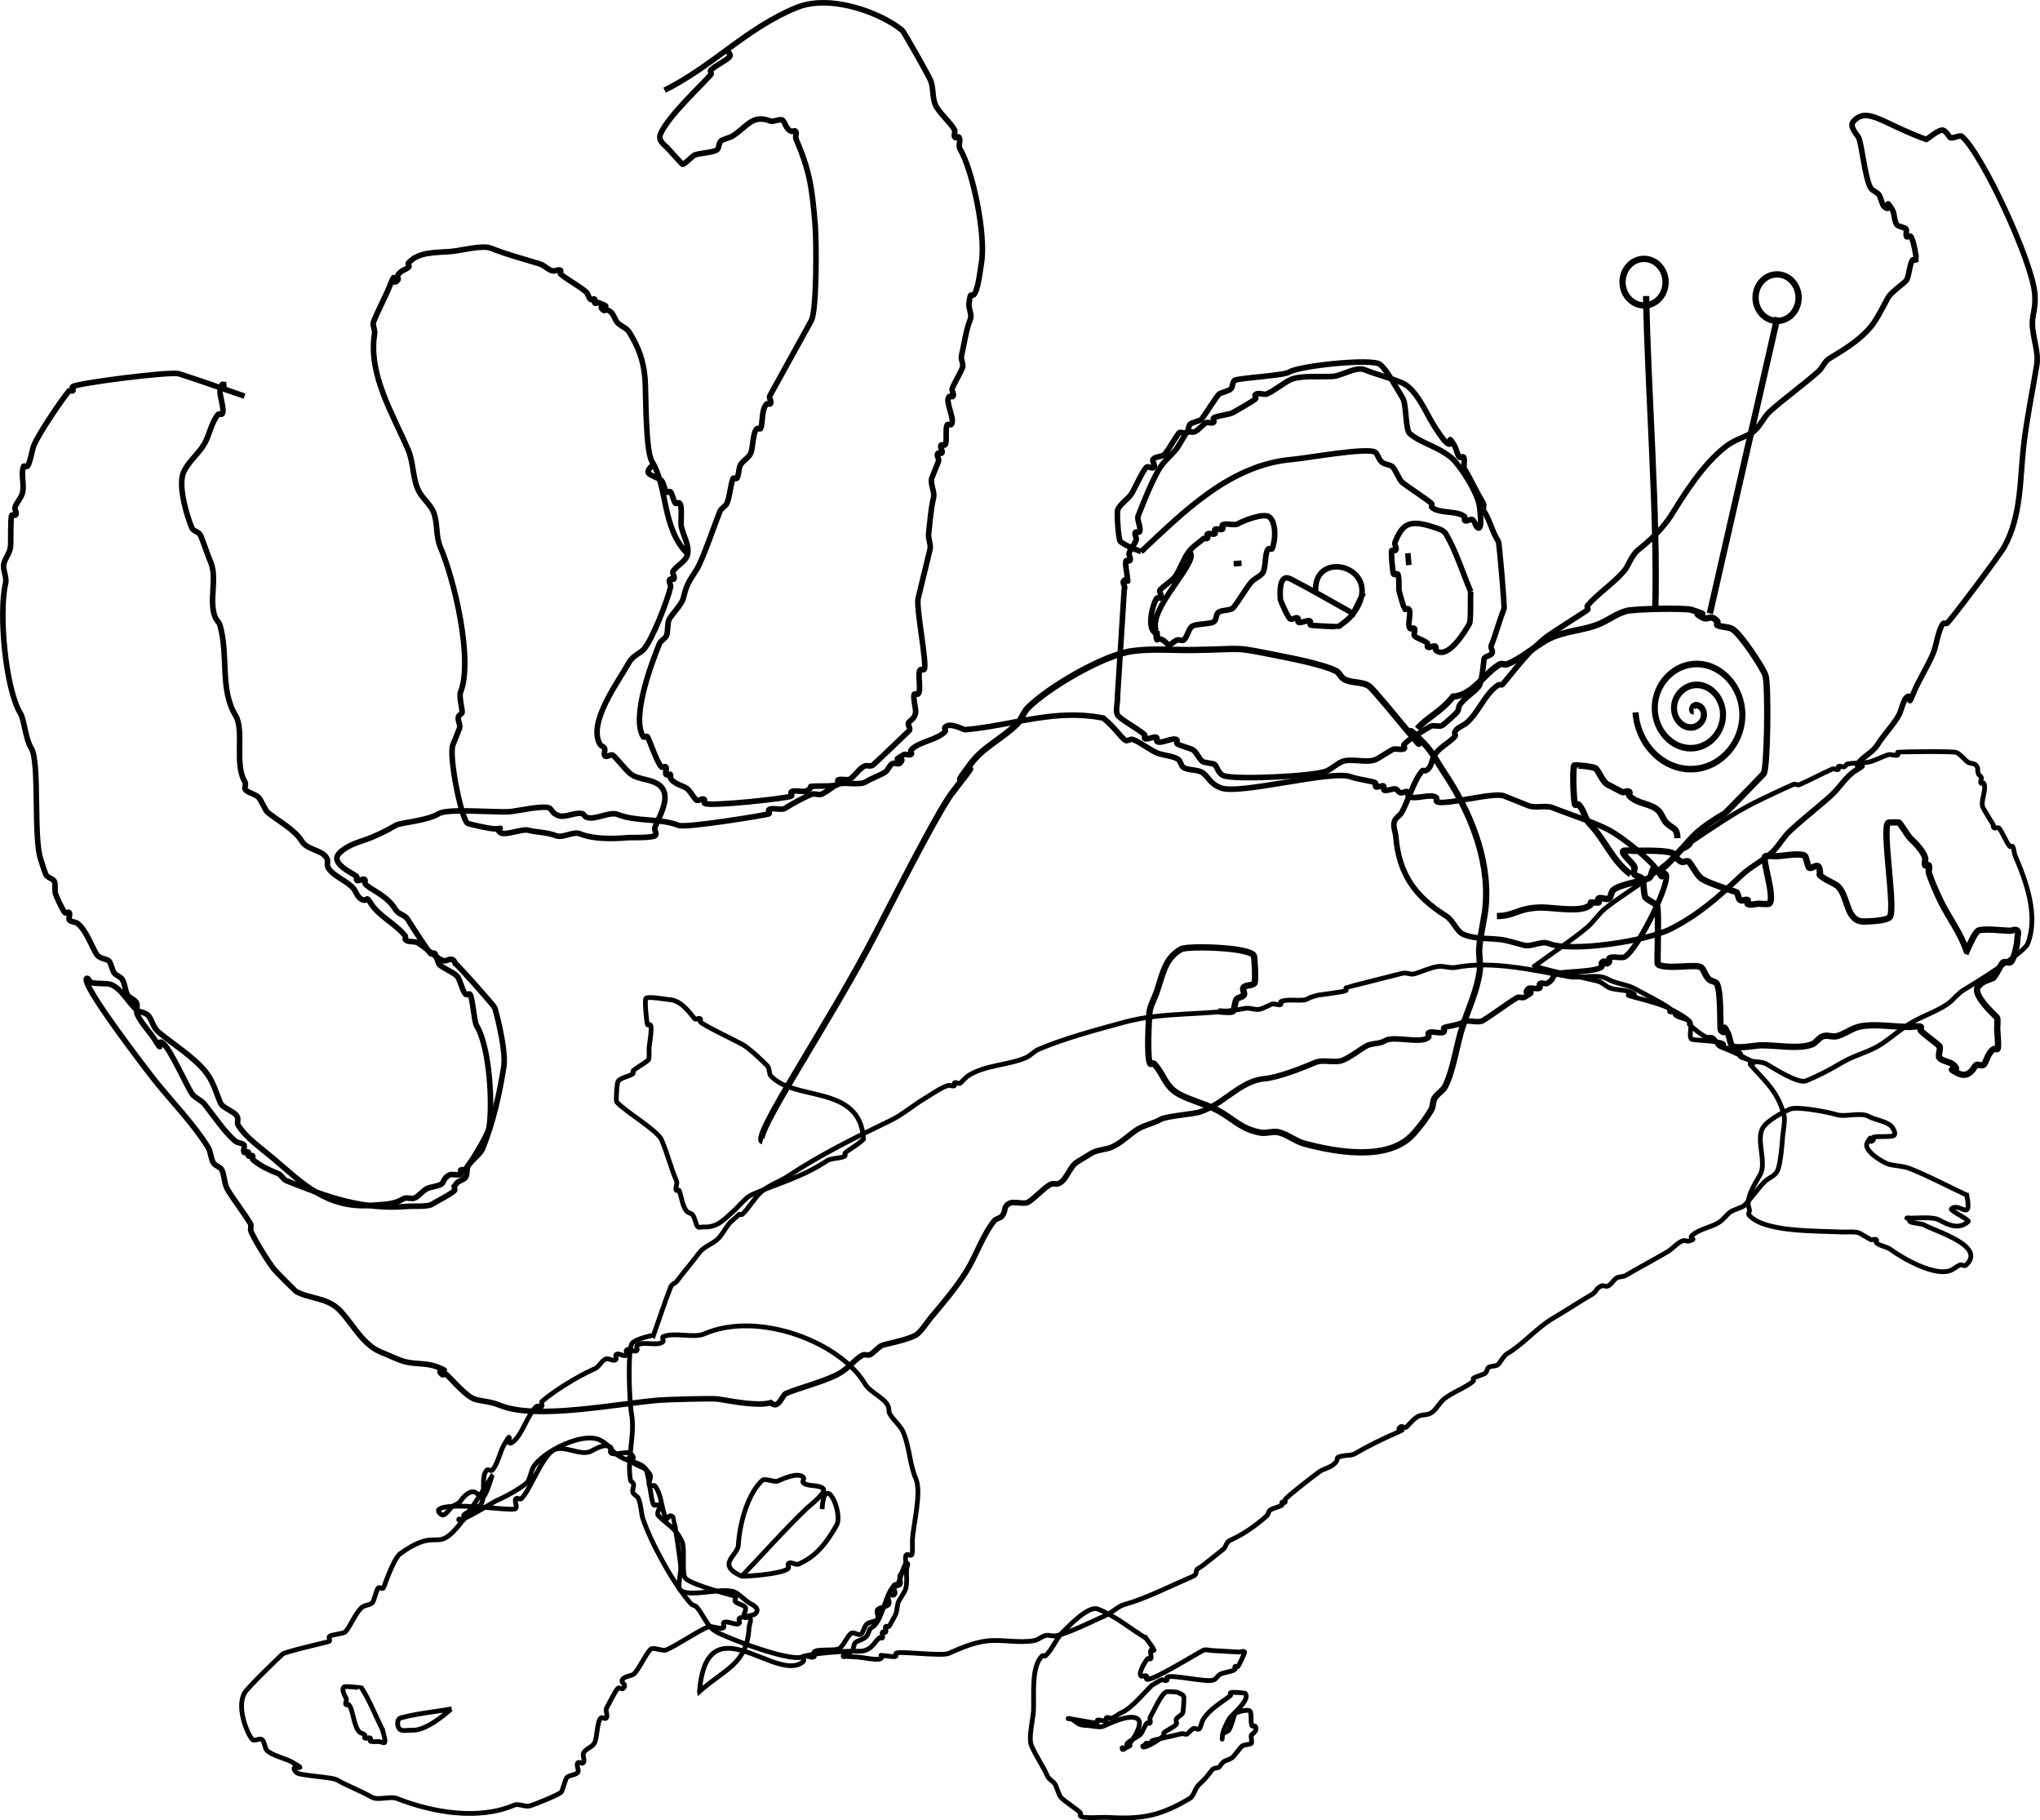 <svg xmlns="http://www.w3.org/2000/svg" id="svg8" version="1.1" viewBox="0 0 126.102 112.501">
  <g id="layer5" fill="none" stroke="#000" stroke-linecap="butt" stroke-linejoin="miter" stroke-opacity="1" stroke-width=".294" display="inline" transform="translate(-12.598 -17.99)">
    <path id="path949" d="M55.837 122.526c.46-5.595 4.805-.407 6.422-1.852.078-.07-.079-.273.018-.315.193-.083.437.119.63.035.097-.042-.061-.245.018-.315.23-.206 1.362-.021 1.592-.227.277-.248.406-.662.683-.909.157-.14.473.175.63.035.166-.149.184-.464.35-.612.166-.149.481-.131.647-.28.157-.14-.122-.49.035-.63.166-.149.481-.131.647-.28.157-.14-.121-.49.035-.63.078-.07.237.088.315.018.221-.198-.186-.432.035-.63.078-.07.236.088.315.018.157-.14-.069-.447.035-.63.074-.129.259-.168.333-.297.106-.185-.101-.807.053-.945.078-.07.236.088.315.018.088-.079.046-.815.053-.945.052-.933.579-2.928.211-3.779-.386-.893-.376-1.937-.786-2.887-.208-.481-.893-.976-.874-1.312.039-.705-1.116-1.033-1.487-1.663-1.488-2.527-6.539-4.551-9.937-3.083-.666.287-1.833-.13-2.537.174-.096.042.061.245-.018.315-.333.297-1.26-.07-1.592.227-.078.07.061.245-.018.315-.157.14-.473-.175-.63-.035-.078.07.061.245-.018.315-.157.14-.473-.175-.63-.035-.078.07.061.245-.018.315-.157.14-.437-.119-.63-.035-.273.118-.392.477-.665.595-1.076.465-2.6 1.427-3.272 2.028-.078.07.061.245-.018.315-.078.07-.237-.088-.315-.018-.522.467-.86 1.667-1.383 2.134-.688.615.081-.994-.647.28-.209.365-.418 1.271-.718 1.539-.078.07-.237-.088-.315-.018-.443.396.005 1.79-.438 2.187-.167.149-.762.382-.98.577-.078.07.061.245-.018.315-.078.07-.309-.123-.315-.018-.015.268 2.189-1.099 2.275-1.136.527-.228 1.476-.721 1.96-1.154.139-.125.262-.742.368-.927.545-.953 3.114-2.282 4.2-1.661.639.366.568.65 1.207 1.015.57.326 1.141.272 1.539.718.199.222.344 2.058.507 2.24.07.078.245-.061.315.018.14.157-.175.473-.035.63.503.563 1.085.733 1.487 1.663.174.402-.054 1.948.192 2.222.391.437 3.069 1.091 3.096 1.121.07.078-.088.236-.018.315.149.166.464.184.612.35.14.157-.175.473-.035.63.07.078.245-.061.315.017.14.157-.024.42-.035.63-.127 2.268-1.523 2.558-3.063 3.936z" display="inline"/>
    <path id="path951" d="M58.447 115.406c1.342-1.399 2.626-2.856 4.026-4.198.181-.174 1.227-.97 1.015-1.207-.248-.277-.994-.108-1.242-.385-.07-.078.088-.237.018-.315-.331-.37-1.351.123-1.592.227-.195.084-.791-.19-.945-.053-.827.739-1.403 2.498-1.489 4.024-.035.62-1.409 1.195.209 1.907.065.029 2.474-.117 2.869-.471.078-.07-.061-.245.018-.315.157-.14.437.119.63.035 1.129-.488 1.754-1.362 2.345-2.396.432-.756-.758-3.394-.892-.998" display="inline"/>
    <path id="path953" d="M42.995 109.256c-3.866 6.226-2.507 2.511-5.635 4.739-.469.334-1.022 2.111-1.068 2.152-.078.07-.237-.088-.315-.018-.111.099-.257.828-.368.927-.166.149-.481.131-.647.28-.406.363-.756 1.274-1.033 1.522-.111.099-.852.163-.962.262-.078.07.061.245-.018.315-.033.03-2.702.621-2.887.786-.168.15-2.148 2.051-2.345 2.396-.516.902.171 2.533.471 2.87.14.157.49-.122.63.035.149.166.131.481.28.647.269.3 1.175.509 1.539.718 1.274.729-.335-.041.28.647.182.203 2.191.278 2.502.456.715.409 1.438.66 2.152 1.068.406.232 1.136-.086 1.575.088 2.152.854 5.031 1.361 7.243.405.256-.11.674.126.945.053.341-.093 1.76-.676 1.942-.839.111-.099.257-.828.368-.927.166-.149.481-.131.647-.28.157-.14-.121-.49.035-.63.078-.07.236.088.315.018.157-.14-.069-.447.035-.63.148-.258.517-.337.665-.595.184-.321.15-1.331.403-1.557.078-.07.236.088.315.018.157-.14-.069-.447.035-.63.138-.241.547-1.088.7-1.224.078-.07.236.088.315.018.33-.295-.295-.335.035-.63.166-.149.481-.131.647-.28.305-.273.732-1.253 1.033-1.522.154-.138.749.137.945.053.701-.303 1.829-1.098 2.607-1.434.196-.085.791.19.945.053.078-.07-.061-.245.018-.315.166-.149.778.202.945.053.078-.07-.061-.245.018-.315.111-.099.852-.163.962-.262.388-.347-.178-.589-.28-.647-.357-.204-.553-.479-.91-.683-.71-.406-2.94.393-3.464-.194-.116-.13.06-1.067.07-1.26.021-.369-.43-3.158-.454-3.184-.397-.443-.34.651-.612-.35-.129-.474-.207-1.235-.542-1.61-.07-.078-.245.061-.315-.018-.14-.157.119-.437.035-.63-.197-.457-.594-.502-.909-.683-1.274-.729.335.041-.28-.647-.198-.222-1.062.151-1.26-.07-.07-.078.088-.236.018-.315-.308-.344-1.074.157-1.277.245-.604.261-1.6-.384-2.204-.123-.756.327-1.523 2.558-2.066 3.044-.078.07-.237-.088-.315-.018-.157.14.122.49-.035.63-.2.179-4.156-.473-4.741.051-.111.099.161.392.297.333.273-.118.392-.477.665-.595.455-.197.345-.308.665-.595 1.083-.968.818 1.496 1.645-1.172z" display="inline"/>
    <path id="path957" d="M52.993 100.521c.358-1.005.68-2.024 1.073-3.016.063-.158.279-.204.381-.341.445-.593.92-1.142 1.363-1.733.307-.408.791-.535 1.133-.841.294-.263.517-.746.782-1.042l.571-.511c.06.003.135.05.18.01.362-.324.76-1.022 1.163-1.383.487-.435 1.153-.638 1.684-.991 2.005-1.336 4.152-2.383 6.344-3.445.744-.361 1.37-.923 2.065-1.332.304-.179 1.11-.748 1.493-.821.118-.023.25.068.361.02.055-.024-.035-.14.01-.18.09-.08.271.101.361.02.12-.107.314-.359.571-.511 1.062-.625 2.417-.604 3.498-1.071.244-.105.507-.395.752-.501 1.607-.694 3.679-1.239 5.341-1.692 2.429-.662 5.066-.39 7.465-.849.274-.052.633.124.902.05.248-.068.498-.215.742-.32.112-.048.453.109.541.03.045-.04-.045-.157.011-.18.38-.164 1.045-.042 1.453-.1.133-.019.247-.107.371-.16.184-.05.363-.123.551-.15.164-.024 1.561-.197 1.643-.27.045-.04-.035-.14.011-.18.028-.025 3.239-.823 3.487-.891.232-.063.489.104.721.04.433-.118.981-.39 1.473-.46.343-.049.741.126 1.082.06 2.261-.433 4.814.171 7.024.574.644.117 1.788-.187 2.345.131.568.325 1.222.327 1.773.642.384.219 1.916.993 2.104 1.203.04.045-.05.136-.011.18.08.09.281-.07.361.02.04.045-.05.136-.011.18.159.178.723.233.882.411.199.222-.079.87.12 1.092.071.08 1.8.096 1.974.291.04.045-.062.15-.011.18.272.156.804.133 1.062.421.04.045-.05.135-.011.18.071.08.425.15.531.211.73.417-.192-.023.16.371.893.999 1.611 1.569 2.003 3.007.105.387-.058 1.045-.081 1.443-.026.475-.136 1.583-.291 1.974-.153.386-.522.467-.762.681-.416.372-.937 1.181-1.353 1.553-.082.074-.621.249-.742.32-.283.167-.491.5-.762.681-.48.32-1.217.403-1.674.811-.254.227.373.195-.201.351-.116.032-.245-.052-.361-.02-.319.087-.645.496-.942.671-.881.519-1.786.993-2.616 1.482-.164.097-.387.053-.551.15-.182.107-.37.456-.571.511-.116.032-.25-.068-.361-.02-.371.16-.291.346-.571.511-.852.502-1.595.997-2.436 1.492-1.019.6-1.813 1.591-2.837 2.193-.225.133-.465.623-.582.691-.164.097-.393.045-.551.15-.112.075-.1.261-.201.351-.11.099-.631.222-.742.32-.045.04.035.14-.011.18-.464.415-1.359.701-1.874 1.162-.138.124-.443.568-.581.691-.336.301-.618.179-.922.31-.284.123-.634.567-.762.681-.09.08-.271-.1-.361-.02-.394.352.571.017-.201.351-.866.374-1.786.819-2.606 1.302-.214.126-.477.091-.732.14-.65.124-.148.133-.571.511-.262.234-.65.281-.932.491-.299.222-1.895 1.44-2.085 1.693-.036.048.035.14-.011.18-.045.04-.135-.05-.18-.01-.045.04.035.14-.011.18-.108.096-.6.194-.742.32-.1.09-.1.261-.201.351-.689.616-1.523 1.186-2.255 1.502-.248.107-.274.416-.391.521-.108.096-1.404 1.135-1.514 1.182-.341.147-.05.373-.391.521-1.383.598-2.976 1.403-4.259 1.752-.359.098-.775.511-1.123.661-.736.318-2.407 1.166-3.147 1.272-.179.025-.362-.056-.541-.03-.267.038-.477.27-.742.32-.906.173-1.992-.08-2.896.019-.867.095-1.636.443-2.395.771-.461.199-3.069-.169-3.257-.001-.045.04.035.14-.01.18-.074.066-.611-.034-.721-.04-.481-.027.063-.057-.191.17-.175.157-1.178-.066-1.443-.081l-.721-.04c-.06-.003-.184.05-.18-.01.009-.172.459-.194.561-.331.114-.152.069-.404.211-.531.124-.111.625-.181.752-.501.206-.52.086-.248.391-.521.493-.441.755-2.046 1.223-2.465.045-.04.136.05.18.01.147-.132.42-1.424.622-1.413.12.007-.013.24-.02.361-.02.35.055.945-.071 1.263-.094.236-.273.477-.401.701-.14.244-.091.647-.231.892-.079.138-.314.623-.401.701-.045.04-.136-.05-.18-.01-.09.08.07.281-.02.361-.045.04-.136-.05-.18-.01-.09.08.07.281-.02.361-.045.04-.135-.05-.18-.01-.349.312-.524.875-1.313.831-.638-.035-2.951.131-3.457.349-.749.324-4.584-1.132-5.34-1.565-.535-.306-.808-1.095-1.182-1.514-.09-.101-.261-.1-.351-.201-1.047-1.171-2.46-3.735-2.964-5.232-.13-.387-.11-.865-.29-1.283-.068-.156-.296-.217-.341-.381-.048-.174.102-.375.03-.541-.034-.078-.154-.107-.17-.191-.255-1.333.306-2.827.051-4.159-.127-.663-.25-4.06.062-4.339.228-.204.845-.385 1.293-.47z" display="inline"/>
    <path id="path959" d="M65.974 88.401c-.192-3.436-4.282-2.298-5.75-3.94-.057-.063-.093-.488-.15-.551-.18-.201-1.125-1.109-1.553-1.353-.374-.214-2.435-1.191-2.635-1.414-.04-.045.05-.136.01-.18-.114-.127-.247.107-.361-.02-.264-.296-.801-1.13-1.563-1.173-.229-.013-1.289-.218-1.443-.081-.113.101.059 1.599.09 1.633.04.045.14-.035.18.01.138.154-.068 1.214-.081 1.443-.006.11.034.655-.04.721-.274.245-.671.429-.942.671-.045.04.035.14-.01.18-.185.166-.787.236-.932.491-.059.102-.139 1.187-.071 1.263.53.593 2.517 1.753 2.765 2.326.356.824.587 1.766.941 2.586.048.112-.109.453-.03.541.04.045.157-.045.18.01.126.291.198.988.47 1.293.085.095.266.105.351.201.168.188.196.603.32.742.08.09.24.013.361.02.84.047 1.242-.425 1.864-.981.322-.288.749-.852 1.143-1.022 1.569-.678 3.106-1.071 4.64-2.093.261-.174.91-.128 1.102-.3.045-.04-.035-.14.01-.18.282-.253.582-.349 1.133-.841z" display="inline"/>
    <path id="path961" d="M107.462 77.694c1.069-.785 2.18-1.516 3.207-2.354.43-.351.721-.853 1.153-1.202.9-.727 1.913-1.304 2.826-2.013 1.908-1.481 1.058-.946 1.904-1.703.045-.04.129.041.18.01.561-.331.196-.261.571-.511 1.183-.788 2.477-1.688 3.748-2.323.701-.35 1.736-.838 2.415-1.131.111-.048.25.068.361.02.643-.278 1.378-.683 2.045-.971.11-.048.271.101.361.02.045-.04-.045-.156.011-.18.111-.048.244.052.361.02.082-.022.107-.154.191-.17.411-.079.86-.031 1.273-.11.451-.086.846-.349 1.293-.47.104-.028.465.099.541.03.045-.04-.045-.157.011-.18.039-.017 3.367-.078 3.617.021.23.091.486.427.691.582.152.114.404.069.531.211.165.184.037.289.15.551.034.078.137.112.17.19.048.111-.1.271-.02.361.04.045.157-.045.18.01.17.394-.195 1.024-.081 1.443.03.111.552.937.661 1.123-.038.356.261.1.351.201.204.228.457.895.661 1.123.04.045.14-.035.18.01.071.08.102.439.15.551.693 1.605 1.466 3.74.78 5.471-.224.565-3.432 2.544-3.959 2.854-.299.176-.615.55-.762.681-.616.55-1.706.888-2.425 1.312-.672.395-1.242.914-1.884 1.342-.733.488-1.655.684-2.415 1.131-.881.519-1.399.78-2.235 1.142-.5.216-2.025-.786-2.475-1.043-.297-.17-.802-.086-1.072-.241-.563-.322-1.125-.569-1.763-.822-.212-.084-.298-.487-.511-.571-.112-.044-.249.024-.361-.02-.262-.104-.873-.593-1.042-.782-.04-.045.05-.136.011-.18-.286-.32-.876-.594-1.222-.792-.439-.251-1.483-.53-1.954-.652-1.613-.417.491.01-.521-.391-.377-.149-.879-.103-1.252-.251-.25-.099-.441-.334-.701-.401-1.391-.36-2.546-.514-3.928-.943z" display="inline"/>
    <path id="path963" d="M134.171 91.852c-1.175-.548-2.321-1.166-3.527-1.645-.396-.157-.838-.151-1.252-.251-.393-.094-1.645-.867-1.372-1.343.417-.73-.023.192.371-.16.045-.04-.045-.157.011-.18.185-.08 1.139.01 1.273-.11.16-.143-.124-.521-.15-.551-.294-.329-1.025-.4-1.413-.622-.493-.282-1.438.059-1.984-.111-.451-.14-2.426-.536-2.876-.342-.435.188-1.427.705-1.694 1.172-.428.748.266 2.138-.161 2.886-.385.672-.931 1.511-.662 2.134.048.111-.101.271-.02.361.965 1.079 4.171.957 5.731 1.044.17.01.895-.046 1.082.061l.701.401c.104.06.28-.07.361.02.04.045-.05.135-.011.18.151.169.664.248.882.411.689.517 2.751 1.716 3.727 1.294.216-.093.345-.237.561-.331.11-.048.271.1.361.02 1.325-1.185-1.871-2.094-2.574-2.496-.184-.105-.762-.086-.892-.231-.04-.045.05-.136.011-.18-.04-.045-.24-.013-.18-.01.392.022 1.598-.11 1.984.111.709.405 1.28.569 1.804.101.11-.098-1.152-.684-1.042-.782.505-.451 1.285.888.952-.851z" display="inline"/>
    <path id="path965" d="M83.428 119.23c-.992-.598-1.893-1.382-2.975-1.795-.615-.234-1.927 1.209-2.065 1.332-.514.459-.701 1.141-1.173 1.563-.045.04-.136-.05-.18-.01-.726.649-.501 2.497-.552 3.407-.031.552-.332 1.677-.121 2.164.278.642.724 1.268.981 1.864.096.223.415.349.511.571.073.168.209.617.32.742.255.285.963.694 1.212.972.04.045-.05.136-.011.18.162.181 1.331.074 1.623.091 2.148.12 3.232-.043 5.131-1.161.291-.172.311-.621.592-.872.321-.287.517-.521.772-.862.207-.276.389-.03.561-.33.206-.361.501-.276.752-.501.125-.112.414-.541.582-.691.063-.057.488-.093.551-.15.095-.085-.065-.456.03-.541.03-.026.424-.292.211-.531-.04-.045-.14.035-.18-.01-.118-.132-.012-.78-.13-.912-.142-.159-.838.064-.912.13-.078.07-.271.927-.421 1.062-.241.215-.361-.006-.391.521-.004.06.006-.12.011-.18.017-.3.279-.814.421-1.062.147-.257 1.345-1.179.993-1.573-.035-.039-.863-.085-.902-.05-.045.04.035.14-.011.18-.358.32-1.301.81-1.714 1.532-.061.106-.131.46-.211.531-.09.08-.25-.068-.361-.02-.147.063-.361.332-.381.341-.11.048-.244-.052-.361-.02-.314.086-1.781.393-1.834.44-.045.04.035.14-.011.18-.09.08-.271-.101-.361-.02-.045.04.035.14-.011.18-.045.04-.177-.07-.18-.01-.011.2.832-.229 1.303-.651.045-.04-.035-.14.011-.18.183-.164.507-.282.752-.501.09-.08-.052-.264.02-.361.102-.136.279-.204.381-.341.051-.068.111-1.026.061-1.082-.09-.1-.234-.134-.351-.201-.081-.046-.636-.077-.721-.04-.319.138-.764 1.174-.993 1.573-.06.104.07.281-.02.361-.045.04-.136-.05-.18-.01-.11.099-.291.603-.401.701-.18.161-.592.358-.752.501-.394.352.571.017-.201.351-.055.024-.177-.07-.18-.01-.03.537 1.401-1.308 1.003-1.753-.405-.453-1.876.282-2.195.42-.168.073-.742-.041-.902-.05-.727-.041-.505-.103-1.062-.421-.052-.03-.24-.013-.18-.01.257.015 1.763.308 1.794.281.045-.04-.035-.14.011-.18.095-.085.446.115.541.03.045-.04-.035-.14.011-.18.09-.08.25.068.361.02.196-.085.38-.252.561-.33.699-.302 1.45-1.297 1.905-1.703.013-.011.503-.305.561-.331.11-.048.271.101.361.02.045-.04-.035-.14.011-.18.234-.209 2.454.348 2.886.161.156-.068.234-.254.381-.341.234-.138.753-.159.922-.31.045-.04-.035-.14.011-.18.045-.04.135.05.18.01.046-.041.407-.816.411-.882.006-.12-.24-.013-.361-.02l-1.623-.091c-.121-.006-.432-.078-.541-.03-.298.129-3.333 2.022-3.538 1.792-.04-.045.05-.136.011-.18-.08-.09-.28.07-.361-.02-.174-.195.322-.974.421-1.062.045-.04.136.05.18.01.095-.085-.065-.456.03-.541.045-.04.204.065.18.01-.119-.276-.334-.501-.501-.752z" display="inline"/>
    <path id="path967" d="M36.25 124.915c-.434-.869-.782-1.785-1.302-2.606-.005-.009-1.007-.127-1.082-.06-.197.176.09.615.14.732.048.111-.101.271-.02.361.04.045.14-.035.18.01.26.291.277 1.268.631 1.664.085.095.266.105.351.201.04.045-.05.135-.01.18.08.09.281-.07.361.02.04.045-.05.136-.01.18.045.05.467.026.541.03.12.006.354.14.361.02.014-.248-.093-.488-.14-.732z" display="inline"/>
    <path id="path969" d="M40.484 123.611c-1.036.183-2.092.274-3.107.55-.294.08-.227.615-.04.722.209.119.481.027.721.04.792.044 1.862-.808 2.425-1.312z" display="inline"/>
  </g>
  <g id="layer1" fill="none" stroke="#000" stroke-dasharray="none" stroke-miterlimit="4" display="inline" transform="translate(-12.598 -17.99)">
    <path id="path10" stroke-linecap="butt" stroke-linejoin="miter" stroke-opacity="1" stroke-width=".39" d="M59.736 88.527c-.738-.199 4.178-7.374 6.993-12.849 2.106-4.096 4.032-7.802 4.77-8.747 2.773-3.551-.956 1.038 1.094-1.721.807-1.085 1.954-1.56 2.879-2.481.275-.274.384-.708.657-.984 1.25-1.26 4.665-3.268 6.458-3.516 1.263-.174 2.547-.044 3.821-.067 3.397-.059 2.272-.228 5.402.392.681.135 2.617.513 3.388.913.191.099.274.363.458.478.473.295 1.122.139 1.582.459.24.167 1.952 2.26 2.065 2.395 2.633 3.14-1.069-1.355 1.37 1.192.464.485.774 1.117 1.153 1.681 1.565 2.328 2.837 5.278 2.616 8.219-.065.867-.338 1.814-.403 2.681-.036.484.091.977.025 1.458-.162 1.187-.702 2.313-1.064 3.422-.354 1.082-.57 2.696-1.06 3.665-.153.301-.49.452-.662.741-.128.215-.084.517-.212.733-.315.532-.692 1.023-1.098 1.478-1.569 1.757-4.932 1.083-6.734.604-.554-.147-1.03-.562-1.586-.702-.365-.092-.754.086-1.124.02-1.242-.222-1.689-.875-2.722-1.411-.684-.354-1.599-.588-2.264-.933-.954-.495-.974-1.256-1.607-1.917-.054-.056-.171.06-.225.004-.237-.248-.087-2.874-.055-3.159.05-.433.285-.815.428-1.223.41-1.171.513-2.129 1.526-2.7.386-.218 4.243-.13 4.503.408.037.077.129 1.589.03 1.701-.147.165-.523.09-.67.255-.104.117.112.37.009.486-.11.123-.335.127-.445.251-.074.082-.139.651-.212.733-.086.096-.762.013-.899.016" display="inline"/>
    <path id="path18" stroke-linecap="butt" stroke-linejoin="miter" stroke-opacity="1" stroke-width=".39" d="M105.13 74.609c1.142-.02 1.241-.486 2.688-.533.708-.013 2.308.295 2.922-.051.655-.369-.353-.237.67-.255.067-.037-.056-.185-.005-.243.11-.123.564.112.674-.012.11-.123.106-.366.216-.49.335-.375 1.897-.578 2.235-.768.148-.084.144-.327.216-.49.15-.003.308.046.45-.008.468-.178 1.806-1.865 2.209-2.226.537-.481 1.193-.917 1.777-1.246.118-.066 2.417-2.458 2.43-2.473.248-.278.305-5.509.119-6.079-.148-.452-1.553-2.611-2.074-2.881-.254-.132-.663-.103-.903-.227-.068-.035.05-.187-.005-.243-.451-.471-.517-.027-.903-.227-1.038-.538.956.084-.683-.474-.369-.126-3.559-.07-4.045.071-.604.175-1.054.527-1.56.756-1.069.485-2.286.429-3.354 1.031-.796.449-1.625 1.189-2.447 1.501-.141.054-.317-.067-.45.008-.972.548-1.633 1.9-2.888 1.995-.871 1.044-1.521 1.208-2.213 1.983" display="inline"/>
    <path id="path20" stroke-linecap="butt" stroke-linejoin="miter" stroke-opacity="1" stroke-width=".39" d="M114.917 55.721c.163-5.833-.462-13.602-.564-19.436" display="inline"/>
    <path id="path24" stroke-linecap="butt" stroke-linejoin="miter" stroke-opacity="1" stroke-width=".39" d="M118.292 55.905l4.177-18.303" display="inline"/>
    <ellipse id="path32" cx="113.59" cy="37.415" stroke-opacity="1" stroke-width=".39" display="inline" rx="1.33" ry="1.438" transform="rotate(-1)"/>
    <ellipse style="mix-blend-mode:hue" id="path32-7" cx="121.794" cy="38.518" stroke-opacity="1" stroke-width=".39" display="inline" rx="1.33" ry="1.438" transform="rotate(-1)"/>
    <path id="path885" fill-rule="evenodd" stroke-width=".446" d="M114.526 47.797c-.214 0-.106-.289 0-.356.287-.182.625.08.713.356.157.494-.242.969-.713 1.069-.691.147-1.32-.404-1.425-1.069-.141-.886.566-1.672 1.425-1.782 1.081-.138 2.026.729 2.138 1.782.135 1.276-.891 2.381-2.138 2.494-1.47.134-2.736-1.053-2.851-2.494-.132-1.664 1.215-3.091 2.851-3.207 1.858-.132 3.447 1.378 3.564 3.207.131 2.053-1.54 3.803-3.564 3.92-2.247.13-4.159-1.702-4.276-3.92" display="inline" transform="matrix(.841 -.015 .016 .909 20.213 20.224)"/>
    <path id="path895" stroke-linecap="butt" stroke-linejoin="miter" stroke-opacity="1" stroke-width=".39" d="M113.403 72.034c-1.138-.84-1.587-2.134-2.527-3.116-.322-.336-.351-.843-.695-1.203-.054-.056-.19.076-.225.004-.084-.173-.166-2.291-.043-2.43.004-.004 1.183.042 1.353.22.139.145.434.827.691.96l.907.47c.135.07.342-.12.45-.008.054.056-.05.187.005.243.515.538 1.336.44 1.815.941.191.199.271.522.462.721.379.396.679.273.691.96" display="inline"/>
    <path id="path899" stroke-linecap="butt" stroke-linejoin="miter" stroke-opacity="1" stroke-width=".39" d="M134.168 76.776c-.413-1.211-1.109-2.058-1.628-3.131-.255-.526-.54-1.19-.704-1.689-.05-.153.061-.342-.009-.486-.035-.072-.19.076-.225.004-.069-.144.042-.333-.009-.486-.168-.513-.73-1.001-.92-1.199-.192-.2-.475-.734-.691-.96-.023-.024-.652-.013-.674.012-.379.424.483 5.405.102 5.832-.187.21-1.102.262-1.569.271-1.144.02-.961-1.48-1.611-2.159-.187-.196-.865-.426-1.136-.709-.054-.056.05-.187-.005-.243-.027-.684-.508-.053-.678-.231-.037-.039-.21-.711-.237-.725-.367-.19-1.372.024-1.798.031-.093.002-.616-.053-.674.012-.181.202.631 2.514.276 2.912-.058.066-.582.01-.674.012-.225.004-.471.117-.674.012-.068-.035.063-.208-.005-.243-.135-.07-.323.096-.45.008-.141-.098-.113-.356-.233-.482-.046-.048-1.931-.585-2.264-.933-.294-.307-.471-.73-.691-.96-.108-.113-.314.078-.45.008-.334-.173-.304-.317-.458-.478-.252-.263-1.99-.208-2.476-.2-.093.002-.616-.054-.674.012-.131.147.573.716.691.96.069.144-.099.373.009.486.114.119.339.116.454.235.159.166.087 1.046.246 1.211.115.12.532.318.683.474.157.164.001 3.612.064 3.645.669.346 2.435-.082 2.701.196.188.196.174.421.462.721.121.126.333.109.454.235.317.331.216 2.85.276 2.912.474.495-.032-.768.454.235.071.146.142.625.237.725.211.221 1.468-.026 1.798-.031.909-.016 2.313.262 3.146-.055.255-.097.411-.401.666-.498.282-.107.61.068.899-.016.403-.116.775-.376 1.115-.506.885-.337 2.418-.042 3.371-.059.093-.002.614-.075.674-.012.054.056-.05.187.005.243.254.265.926.728 1.141.952.115.119-.102.61.012.729.229.239.678.231.907.47.474.495-.711-.007.233.482.716.371 1.034-.46 1.115-.506.133-.075.317.067.45-.008.193-.109.255-.757.657-.984.066-.037.173.054.225-.004.084-.094-.02-1.13-.021-1.215-.003-.1.048-.666-.012-.729-.11-.115-1.589-1.441-1.158-1.924.275-.308.439-.33.89-.502.167-.064.516-.904.657-.984.133-.075.317.067.45-.008.195-.11.43-1.131.424-1.466-.004-.162.099-.373-.009-.486-.108-.113-.3.005-.449.008-.322.006-1.822-.19-2.023.035-.216.242-.414.685-.653 1.227z" display="inline"/>
  </g>
  <g id="layer3" fill="none" stroke="#000" stroke-linecap="butt" stroke-linejoin="miter" stroke-opacity="1" stroke-width=".344" display="inline" transform="translate(-12.598 -17.99)">
    <path id="path1697" d="M27.713 42.474c-1.351-.461-2.692-.951-4.052-1.382-.522-.166-6.401.592-6.575.798-.053.062.073.182.02.244-.053.062-.192-.042-.244.021-.429.508-1.872 2.619-2.176 3.381-.105.262-.229 1.077-.386 1.262-.053.062-.214-.055-.244.021-.195.487.094 1.243-.101 1.73-.118.296-.309.477-.427.774-.061.152.146.364.041.488-.053.062-.192-.042-.244.021-.094.111-.04 1.724-.08 1.975-.067.414-.324.677-.406 1.018-.091.377.194.845.103 1.221-.427 1.761-.021 6.496.921 8.041.236.387.295 1.537.673 2.158.523.857.12 5.507.574 6.84.109.319.193.647.326.957.091.212.455.229.529.448.079.232-.006.497.061.733.052.18.471 1.079.591 1.18.062.053.182-.073.244-.021.125.105-.084.383.041.489.132.112.377.091.509.203.531.449.827 1.356 1.141 1.872.191.313.611.289.774.427.111.094.219.571.306.712.12.197.409.25.53.448.165.271.166.694.326.957.12.197.409.25.53.448.128.209-.035.508.061.733.242.564.802 1.105 1.121 1.628.594.974-.039-.26.509.203.41.347 1.373 2.463 1.732 3.053.169.277.592.417.794.671.595.748 1.247 1.734 1.915 2.299.132.112.377.091.509.203.125.105-.084.383.041.488.062.053.182-.073.244-.021.062.053-.042.192.021.244.062.053.182-.073.244-.021.062.053-.042.192.021.244.448.379.97.624 1.548.854.215.086.315.362.529.448 2.457.981 4.671 1.822 7.513 1.583.332-.028 1.193.043 1.466-.123.29-.177 1.232-.652 1.404-.856.053-.062-.014-.163-.021-.244.075-.088.133-.193.224-.265.143-.114.35-.146.468-.285.167-.197.045-.534.183-.753.191-.305.752-.701.895-1.059.661-1.654 1.02-3.312 1.3-5.029.145-.893-.33-2.874-.552-3.644-.042-.145-2.282-2.657-2.445-2.747-.168-.528-.513-.087-.753-.183-.521-.208-1.066-.821-1.568-1.098-.226-.125-.556-.016-.753-.183-.062-.053.03-.18-.021-.244-.62-.78-1.644-1.222-2.139-2.034-.315-.517-.158-.063-.509-.203-.292-.117-.383-.481-.55-.692-.382-.481-1.354-.796-1.589-1.343-.065-.15.023-.338-.041-.489-.243-.567-1.215-.518-1.568-1.098-.448-.735-1.525-1.288-2.118-1.79-.153-.13-.417-.806-.571-.936-.221-.186-.553-.241-.774-.427-.125-.105.044-.349-.041-.489-.691-1.133-.018-3.189-.593-4.132-.977-1.603-.422-3.715-.96-5.577-.051-.175-.213-.3-.285-.468-.428-.997.141-2.423-.287-3.42-.206-.479-.413-1.158-.632-1.669-.091-.212-.438-.235-.53-.448-.291-.679-.862-2.572-.531-3.399.268-.672.973-1.2 1.322-1.833.31-.562.421-1.304.834-1.792.053-.062.192.042.244-.021.188-.223-.19-1.189-.123-1.466.226-.931.269.277.203-.509" display="inline"/>
    <path id="path1701" d="M55.101 52.228c-1.611-1.635-1.203-4.08-2.202-5.719-.416-.683-.363-4.327-.431-5.13-.096-1.145-.409-1.935-.979-2.87-.171-.281-.623-.39-.794-.671-.147-.241-.191-.548-.55-.692-.076-.03-.182.073-.244.021-.548-.463.774-.045-.285-.468-.076-.03-.182.073-.244.021-.062-.053.042-.192-.021-.244-.062-.053-.182.073-.244.021-.14-.118-.146-.35-.285-.468-.467-.395-1.192-.78-1.568-1.098-.062-.053.055-.214-.021-.244-.152-.061-.33.08-.489.041-.286-.069-.492-.341-.774-.427-1.13-.345-2.05-.582-3.034-.975-.516-.206-1.901.16-2.443.205-.932.078-2.047.005-2.646.714-.053.062.073.182.021.244-.138.163-.556.209-.692.55-.03.076.073.182.021.244-.463.548-.045-.774-.468.285-.312.782-.724 1.517-1.037 2.301-.091.228.101.491.061.733-.409 2.514 1.112 4.947 2.081 7.205.352.821.253 1.889.714 2.646.238.391.656.743.835 1.16.29.676.135 1.493.429 2.178.858 1.998 2.054 6.977 1.248 8.997-.093.233.124 1.092.103 1.221-.019.114-.181.158-.224.265-.081.204.143.529.061.733l-.406 1.018c-.268.671.501 4.508.899 4.845.048.041 1.458.37 1.751.345.651-.055-.088-.075.265.224.266.225 1.351-.231 1.71-.143.625.151 1.204.127 1.751.345.407.163 1.058-.286 1.466-.123.855.341 1.98.326 2.972.242.196-.016 1.562.032 1.71-.143.105-.125-.102-.337-.041-.489.23-.575.839-1.583.548-2.26-.344-.801-1.512-.597-2.057-1.057-.391-.33-.755-.865-1.08-1.139-.125-.105-.364.146-.488.041-.125-.105.044-.349-.041-.488-.06-.099-.205-.125-.265-.224-.808-1.326 1.168-3.946 1.788-5.07.225-.407.744-.611.916-.815.537-.635 1.428-2.927 1.647-3.828.038-.159-.146-.364-.041-.489.053-.062.192.042.244-.021.105-.125-.132-.353-.041-.489.258-.384.811-.605.895-1.059.105-.568-.269-1.124-.388-1.69-.064-.304.091-1.285-.123-1.466-.062-.053-.182.073-.244.021-.088-.074-.218-.638-.306-.712-.062-.053-.182.073-.244.021-.088-.074-.218-.638-.306-.712-.221-.186-.553-.24-.774-.427-.195-.165.16-.457.203-.509" display="inline"/>
    <path id="path1703" d="M53.678 23.565c2.954-1.462 5.123-3.885 8.181-5.115 2.158-.867 5.327.416 6.515 1.421.095.08 1.599 2.742 1.732 3.053.231.539.087 1.197.388 1.69.305.501.795.883 1.1 1.384.085.14-.084.383.041.489.062.053.202-.09.244-.021.128.209-.066.523.061.733.764 1.253 1.615 5.259 1.328 7.023-.079.484-.171 1.316-.345 1.751-.258.647-.313-.226-.427.774-.037.325.203.673.082.977-.286.717-.374 1.543-.548 2.26-.058.238.152.505.061.733-.165.413-.458.85-.63 1.283-.061.152.146.364.041.488-.053.062-.192-.042-.244.021-.261.309.405 1.401.144 1.71-.053.062-.192-.042-.244.02-.155.183.013 1.058-.142 1.242-.053.062-.192-.042-.244.02-.105.125.146.364.041.489-.053.062-.192-.042-.244.021-.105.125.102.337.041.488l-.406 1.018c-.134.336.188.868.102 1.221-.175.721-.22 1.508-.304 2.24-.037.325.159.659.082.977l-.731 3.014c-.141.583.584 4.143.369 4.397-.053.062-.192-.042-.244.021-.187.222.09 1.236-.121 1.486-.053.062-.192-.042-.244.021-.087.103.07.828.082.977.039.463-.271.589-.427.774-.105.125.146.364.041.488-.038.045-2.175 2.096-2.279 2.159-.14.085-.338-.023-.489.041-.314.135-.617.633-.916.815-.141.086-.629-.061-.733.061-.053.062.073.182.021.244-.135.16-1.234.104-1.466.123-.573.048.11-.067-.468.285-.195.119-.835-.086-.977.082-.053.062.073.182.021.244-.106.126-5.109.675-5.374.451-.062-.053.042-.192-.021-.244-.125-.105-.364.146-.489.041-.133-.112-.377-.545-.55-.692-.226-.191-.806-.269-1.039-.651-.043-.07.042-.192-.021-.244-.062-.053-.182.073-.244.021-.125-.105.084-.383-.041-.489-.062-.053-.182.073-.244.021-.305-.258-.782-1.795-.897-1.893-.062-.053-.202.09-.244.021-.768-1.26.591-4.732.994-5.742.086-.215.362-.315.448-.529.098-.246.039-.774.162-.998.182-.33.781-.918.875-1.303.214-.881.301-.943.834-1.792.358-.571 1.105-2.767 1.423-3.563.086-.215.362-.315.448-.53.171-.427.213-1.125.365-1.507.03-.076.192.042.244-.021.094-.111.121-.599.183-.753.122-.305.549-.489.671-.794.151-.379.108-1.202.365-1.507.053-.062.214.055.244-.021.158-.396.027-1.106.365-1.507.053-.062.192.042.244-.021.105-.125-.12-.345-.041-.488l2.562-4.643c.349-.632.323-4.942.241-5.924-.191-2.276-.326-3.315-1.184-5.313-.064-.15.084-.383-.041-.488-.062-.053-.168.051-.244.021-.351-.14-.377-.545-.55-.692-.122-.103-.579.123-.733.061-1.153-.46-1.474.385-2.381.938-.142.086-.619.195-.712.306-.112.133-.091.377-.203.509-.171.202-1.182.207-1.445.367-.111.068-.578.54-.692.55-.05.004-.898-.986-1.08-1.139-.19-.161-.425-.413-.306-.712.436-1.092 2.624-3.105 3.133-3.707.053-.062-.073-.182-.021-.244.247-.292.959-.597 1.16-.835.165-.195-.234-.424-.285-.468" display="inline"/>
    <path id="path1705" d="M78.053 62.22c-1.959.139-3.829.703-5.805.869-.108.008-.936-.503-1.242-.142-.053.062.073.182.021.244-.448.53-1.668.632-2.116 1.162-.053.062.073.181.021.244-.105.125-.349-.044-.488.041-.974.594.26-.038-.203.509-.105.125-.349-.044-.488.041-.197.12-.251.409-.448.529-.377.23-.792.354-1.18.591-.403.246-1.281-.003-1.71.144-.291.099-.647.447-.936.571-.206.173-.508-.035-.733.061-.573.246-1.176.589-1.649.876-.195.119-.835-.086-.977.082-.053.062.073.181.021.244-.047.055-5.146.896-5.598.716-1.134-.453-2.603-.213-3.746-.67-.543-.217-1.411.381-1.954.164-.107-.043-.153-.196-.265-.223-.413-.1-1.07.281-1.466.123-.375-.15-.351-.297-.529-.448-.268-.227-2.054.172-2.443.205-.859.072-3.855-.218-4.418.125-.745.454-2.373.547-2.646.714-.494.301-1.295.693-1.893.897-.537.183-1.256.412-1.649.876-.514.608.882 1.199 1.1 1.384.062.053-.042.192.021.244.125.105.363-.146.488-.041.062.053-.022.174.021.244.205.336 1.315.682 1.854 1.567.248.407.571.305.794.671.203.333 1.27 1.981 1.406 2.096.062.053.182-.073.244-.021.088.074.217.638.305.712.247.209.792.442 1.039.651.247.209.344.971.591 1.18.062.053.182-.073.244-.021.162.137.264 1.696.409 1.934.835 1.369 1.005 4.928.777 6.331-.079.483-1.314 2.471-1.504 2.587-.07.043-.192-.042-.244.021-.053.062.073.181.021.244-.103.122-.592-.025-.733.061-.345.21-.297.352-.447.53-.13.154-.76.206-.957.326-.273.166-.419.384-.692.55-.187.114-.546-.052-.733.061-.595.363-1.154.342-1.933.408-2.819.237-4.345-1.402-6.15-2.928-.735-.621-1.667-1.259-2.139-2.034-.085-.14.023-.338-.041-.488-.163-.38-.896-.515-1.059-.895-.259-.603-.43-1.306-.897-1.892-.752-.946-2.091-1.767-2.913-2.462-.324-.274-.372-.61-.57-.936-.191-.313-.611-.29-.774-.427-.494-.418-.937-1.318-1.609-1.586-.245-.098-1.107-.028-1.242-.142-.088-.075-.191-.312-.265-.224-.329.39 3.717 5.658 4.218 6.288 1.021 1.284 2.433 2.728 3.301 4.151.16.263.161.686.327.957.12.197.438.235.529.447.148.344.145.87.347 1.201.443.726.963 1.37 1.406 2.096.085.14-.024.338.041.488.235.548 1.05 1.867 1.426 2.34.127.16 1.315 1.347 1.345 1.363.797.44 1.801.387 2.545 1.016.796.673 1.503 2.253 2.689 2.726.38.152 1.139.516 1.527.61.693.168 1.339.062 1.995.324 1.059.423-.262.006.286.469.062.053.182-.073.244-.021.385.326 1.248 1.419 1.853 1.566.568.138.874.113 1.507.366 2.244.896 7.129-.107 9.812-.332.379-.032 3.275-.13 3.685-.063.807.131 2.418.452 3.216.222.476.454.699-.469.936-.57.831-.357 2.561-.791 3.338-1.264.648-.395.826-.761 1.384-1.101.14-.085.349.044.489-.041.273-.166.419-.384.692-.55.153-.093 1.591-.327 2.158-.673.275-.168.722-.855.895-1.059.789-.934 1.572-1.862 2.217-2.892.54-.862 1.041-2.306 1.708-3.095.118-.14.351-.146.469-.286.273-.323.069-.555.427-.774.312-.19.909.088 1.221-.103.377-.23 1.041-.953 1.384-1.1.15-.064.339.023.489-.041.482-.207.665-1.047 1.119-1.324.269-.164.652-.397.936-.57.285-.174.88-.209 1.201-.347.613-.263 1.091-.794 1.628-1.121.436-.266 1.006-.356 1.425-.611.307-.187 2.034-.317 2.422-.45 1.51-.515 2.486-1.93 4.01-2.058.811-.068 2.349-.671 3.114-.999.499-.214 1.212.07 1.71-.144.472-.203.935-.57 1.404-.856.343-.209.833-.123 1.201-.347.543-.331 2.293.241 2.688-.226.053-.062-.073-.182-.021-.244.149-.176.828.095.977-.082.053-.062-.073-.181-.021-.244.06-.071.889-.157 1.201-.347.312-.19.909.088 1.221-.103.677-.412 1.411-.988 2.096-1.406.14-.085.349.044.488-.041.974-.594-.26.038.203-.509.112-.132.621.071.733-.062.053-.062-.073-.181-.02-.244.105-.125.349.044.488-.041.345-.21.297-.352.448-.53.169-.2 2.611-.136 2.911-.49.053-.062-.073-.182-.021-.244.299-.354.189.313.488-.041.053-.062-.073-.182-.021-.244.142-.168.782.037.977-.082.852-.519 2.921-4.794 2.521-5.132-.548-.463.084.77-.51-.203-.417-.685-2.192-2.063-2.913-2.461-.898-.495-2.483-.992-3.563-1.423-.428-.171-1.065.047-1.486-.121l-1.527-.61c-.638-.255-3.806.642-4.153.349-.062-.053.042-.192-.021-.244-.353-.298-1.377.198-1.73-.101-.062-.053.042-.191-.021-.244-.125-.105-.337.102-.489.041-.107-.043-.157-.181-.264-.224-.154-.061-.61.165-.733.061-.062-.053.042-.192-.021-.244-.062-.053-.163.014-.244.021-.082.007-.182.073-.244.021-.062-.053.042-.191-.021-.244-.108-.091-1.142-.221-1.507-.366-1.154-.461-6.907 1.138-8.061.677-.628-.251-.692-.585-1.059-.895-.321-.271-.996-.161-1.263-.386-.132-.112-.152-.356-.285-.468-.239-.202-.96-.265-1.263-.386-.544-.217-1.003-.637-1.548-.854-.152-.06-.363.146-.488.041-.393-.332-.579-.716-1.344-1.363-.946-.19-1.855-.214-2.745-.151z" display="inline"/>
    <path id="path1744" d="M127.839 25.133c-.256.017-.477.132-.688.381-.244.288.212.77.326.956.193.317.402 2.555.756 3.135.12.197.409.25.529.447.086.142.195.619.306.712.548.463-.085-.77.509.203.151.248.091.757.327.957.058.049.481.157.509.203.085.14-.044.349.041.489.043.07.182-.073.244-.021.196.166.371 1.44.367 1.445-.053.062-.191-.042-.244.021-.178.211-.226 1.072-.387 1.262-.191.226-.94.718-1.139 1.08-.304.551-.672 1.333-1.078 1.812-.725.858-1.704 1.424-2.544 1.936-.296.18-.412.564-.671.794-.951.846-2.035 1.614-2.991 2.465-.396.352-.667 1.048-1.119 1.324-.549.335-1.074.42-1.648.876-1.42 1.129-2.466 2.828-3.336 4.216-.516.823-1.295 1.55-2.034 2.139-.427.34-.613.994-.875 1.304-.635.751-1.644 1.408-2.279 2.159-.053.062.073.182.021.244-.062.073-2.255 1.446-2.564 1.691-1.134.902-1.824 1.889-2.706 2.933-.053.062-.175-.022-.244.021-.83.506-1.255 1.78-2.014 2.383-.211.168-.575.258-.692.55-.03.076.073.182.021.244-.371.439-1.123.744-1.363 1.344-.105.263-.096.573-.427.774-.07.043-.192-.042-.244.021-.536.634-.833 1.79-1.261 2.566-.112.202-.362.315-.447.529-.121.304.055.652.082.977.194 2.304 1.181 3.691 3.118 4.904.443.278.629.959 1.08 1.139.74.295 1.491.219 2.24.304.501.057 1.012.245 1.507.365.437.106 1.053-.288 1.466-.123 1.459.582 6.112-.159 7.552-.88 1.739-.871 3.025-2.023 4.395-3.321.545-.516 1.29-.885 1.852-1.385.432-.384.699-.926 1.119-1.324.787-.746 1.715-1.462 2.523-2.18.597-.531.949-1.22 1.587-1.609.974-.594-.26.039.203-.509.333-.394.838-.6 1.139-1.08.383-.612.98-1.213 1.322-1.833.116-.21.261-.846.406-1.018.463-.548.045.774.469-.286.344-.86.909-1.686 1.261-2.565.164-.411.306-1.437.589-1.772.053-.062.174.022.244-.021.155-.094 3.245-4.192 3.539-4.725 1.063-1.927.958-4.151 1.197-6.251.191-1.673.543-3.338.811-4.988.153-.939-.399-1.992-.246-2.931.097-.595.175-.849.121-1.486-.169-2.009-3.258-8.653-4.505-9.708-.132-.112-.601.173-.733.061-.035-.03-.309-.512-.53-.448-.351.102-.624.381-.936.571-1.991-.705-3.065-1.529-3.832-1.477z" display="inline"/>
    <path id="path1809" d="M81.673 61.067c.141-2.226.282-4.452.423-6.678.105-.125-.146-.364-.041-.489.298-.353.279.387.224-.265-.018-.216-.145-.819-.082-.977.03-.076.192.042.244-.021.105-.125-.102-.337-.041-.488.118-.297.309-.477.427-.774.061-.152-.146-.364-.041-.488.053-.062.192.042.244-.021.142-.168-.167-.765-.082-.977.364-.912.747-1.916 1.24-2.81.295-.535.761-.901 1.119-1.324.115-.136.6-1.008.651-1.039.14-.085.338.023.489-.041.246-.106.46-.409.692-.55.14-.085.383.084.488-.041.053-.062-.073-.182-.021-.244.123-.146 1.004-.227 1.201-.347.076-.046 1.303-.736 1.404-.856.053-.062-.073-.182-.02-.244.158-.187.507.035.733-.061.384-.165 1.05-.679 1.404-.856.642-.322 1.976-.166 2.687-.226.546-.046 1.398-.622 1.934-.408.79.316 1.404.442 2.281.792.899.359 1.509 1.844 1.936 2.543.178.292.609.969.835 1.16.548.463-.085-.771.509.203.086.142.195.619.306.712.062.053.182-.073.244-.021.122.103-.025.592.061.733.445.73.668 1.306 1.162 2.116.085.14-.044.349.041.489.443.726.454 1.166.897 1.893.061.1.392 4.044.349 4.153-.303.759-.486 1.514-.792 2.281-.061.152.146.364.041.489-.112.132-.356.153-.468.285-.036.042-.127 1.493-.345 1.751-.346.409-.689.546-1.139 1.08-.118.14-.085.37-.203.509-.079.093-.747.712-.916.815-.187.114-.546-.052-.733.061-.419.255-1.341.781-1.628 1.121-.053.062.073.182.021.244-.103.122-.592-.025-.733.062l-.936.571c-.547.334-1.611-.067-2.199.185-.305.131-.631.44-.936.571-.771.331-5.687.562-6.372.289-.341-.136-.387-.554-.55-.692-.088-.074-.665-.108-.753-.183-.221-.186-.329-.505-.55-.692-.153-.13-.865-.277-1.018-.406-.062-.053.042-.192-.021-.244-.221-.186-1.001.289-1.221.103-.062-.053.042-.192-.021-.244-.133-.112-.601.173-.733.061-.062-.053.042-.192-.021-.244-.485-.41-1.083-.688-1.568-1.098-.312-.264-.068-.814-.103-1.221z" display="inline"/>
    <path id="path1811" d="M83.133 52.088c2.654-2.479 5.503-5.382 9.361-5.706.851-.071 4.72-.777 5.13-.431.173.146.199.552.55.692.21.084.352.07.509.203.153.13.417.806.571.936.369.312 1.388.946 1.833 1.322.062.053-.042.192.021.244.477.403 1.559.183 2.016.569.062.053-.042.192.021.244.125.105.364-.146.489-.041.132.112.153.356.285.468.351.297.149-1.152.142-1.242-.072-.864-1.245-2.641-1.732-3.053-.846-.715-1.851-.884-2.586-1.505-.275-.232-.204-1.81-.429-2.178-.471-.772-.961-1.72-1.406-2.096-.463-.392-4.965.074-5.619.472-.392.239-3.254.359-3.399.531-.112.132-.091.377-.203.509-.094.111-.57.219-.712.306-.136.083-.97 1.416-1.098 1.568-.075.088-.638.218-.712.306-.112.133-.091.377-.203.509-.105.125-.383-.084-.489.041-.195.231-.62 1.002-.875 1.304-.149.176-.563.129-.712.306-.105.125.146.364.041.488-.149.176-.34-.135-.489.041-.265.314-.619 1.121-.854 1.548-.211.382-.734.656-.895 1.059-.068.17.043 1.852.164 1.954.259.219.72.405 1.283.63z" display="inline"/>
    <path id="path1813" d="M103.513 54.559c-.51-1.187-.883-2.443-1.529-3.562-.147-.255-.494-.334-.774-.427-1.503-.5-1.93-.192-2.381.938-.06.152.146.364.041.488-.053.062-.192-.042-.244.021-.055.065.058 1.411.123 1.466.062.053.182-.073.244-.021.103.087.07.828.082.977.016.192.33 1.187.347 1.201.062.053.182-.073.244-.021.221.186-.118 1.035.103 1.221.062.053.182-.073.244-.021.125.105-.084.383.041.489.221.186.553.24.774.427.062.053-.042.192.021.244.125.105.364-.146.488-.041.062.053-.042.192.021.244.741.626 1.853-1.248 2.075-1.65.102-.184.043-1.747.08-1.975z" display="inline"/>
    <path id="path1825" d="M86.085 52.086c.815.404-2.195 3.158-2.074 4.602.124 1.48.004.457.571.936.43.363.112.317.733-.061.14-.085.383.084.489-.041.186-.221.24-.553.427-.774.212-.25 1.258-.146 1.445-.367.112-.133.091-.377.203-.509.186-.221.77-.106.957-.326.307-.364.808-1.224 1.098-1.568.186-.221.505-.329.692-.55.245-.29.128-1.226.365-1.507.053-.062.214.055.244-.021.243-.609.228-1.623-.164-1.954-.346-.292-1.691.26-1.934.408-.25.152-.728-.07-.977.082-.07.043.073.182.021.244-.105.125-.383-.084-.489.041-.053.062.073.182.021.244-.105.125-.383-.084-.488.041-.053.062.073.182.021.244-.053.062-.163.014-.244.021-.305.272-.671.488-.916.815-.353.472-.516 1.065-.854 1.548-.153.218-.731.596-.916.815-.105.125.146.364.041.488-.053.062-.192-.042-.244.021-.272.322-.778 2.279.185 2.199" display="inline"/>
    <path id="path1827" d="M96.877 54.624l-.63 1.283c-1.29-.712-2.559-1.462-3.869-2.135-.744-.383-.659.943-.63 1.283.006.06.433 1.047.591 1.18.125.105.364-.146.489-.041.062.053-.042.192.021.244.132.112.6-.173.733-.062.062.053-.042.192.021.244.047.04 1.711.114 1.73.101.332-.239.673-.486.916-.815 2.103-2.853-2.562-4.139-2.322-1.281" display="inline"/>
    <path id="path1829" d="M89.343 52.797l-.488.041" display="inline"/>
    <path id="path1831" d="M99.685 52.912l-.062-.733" display="inline"/>
  </g>
</svg>
